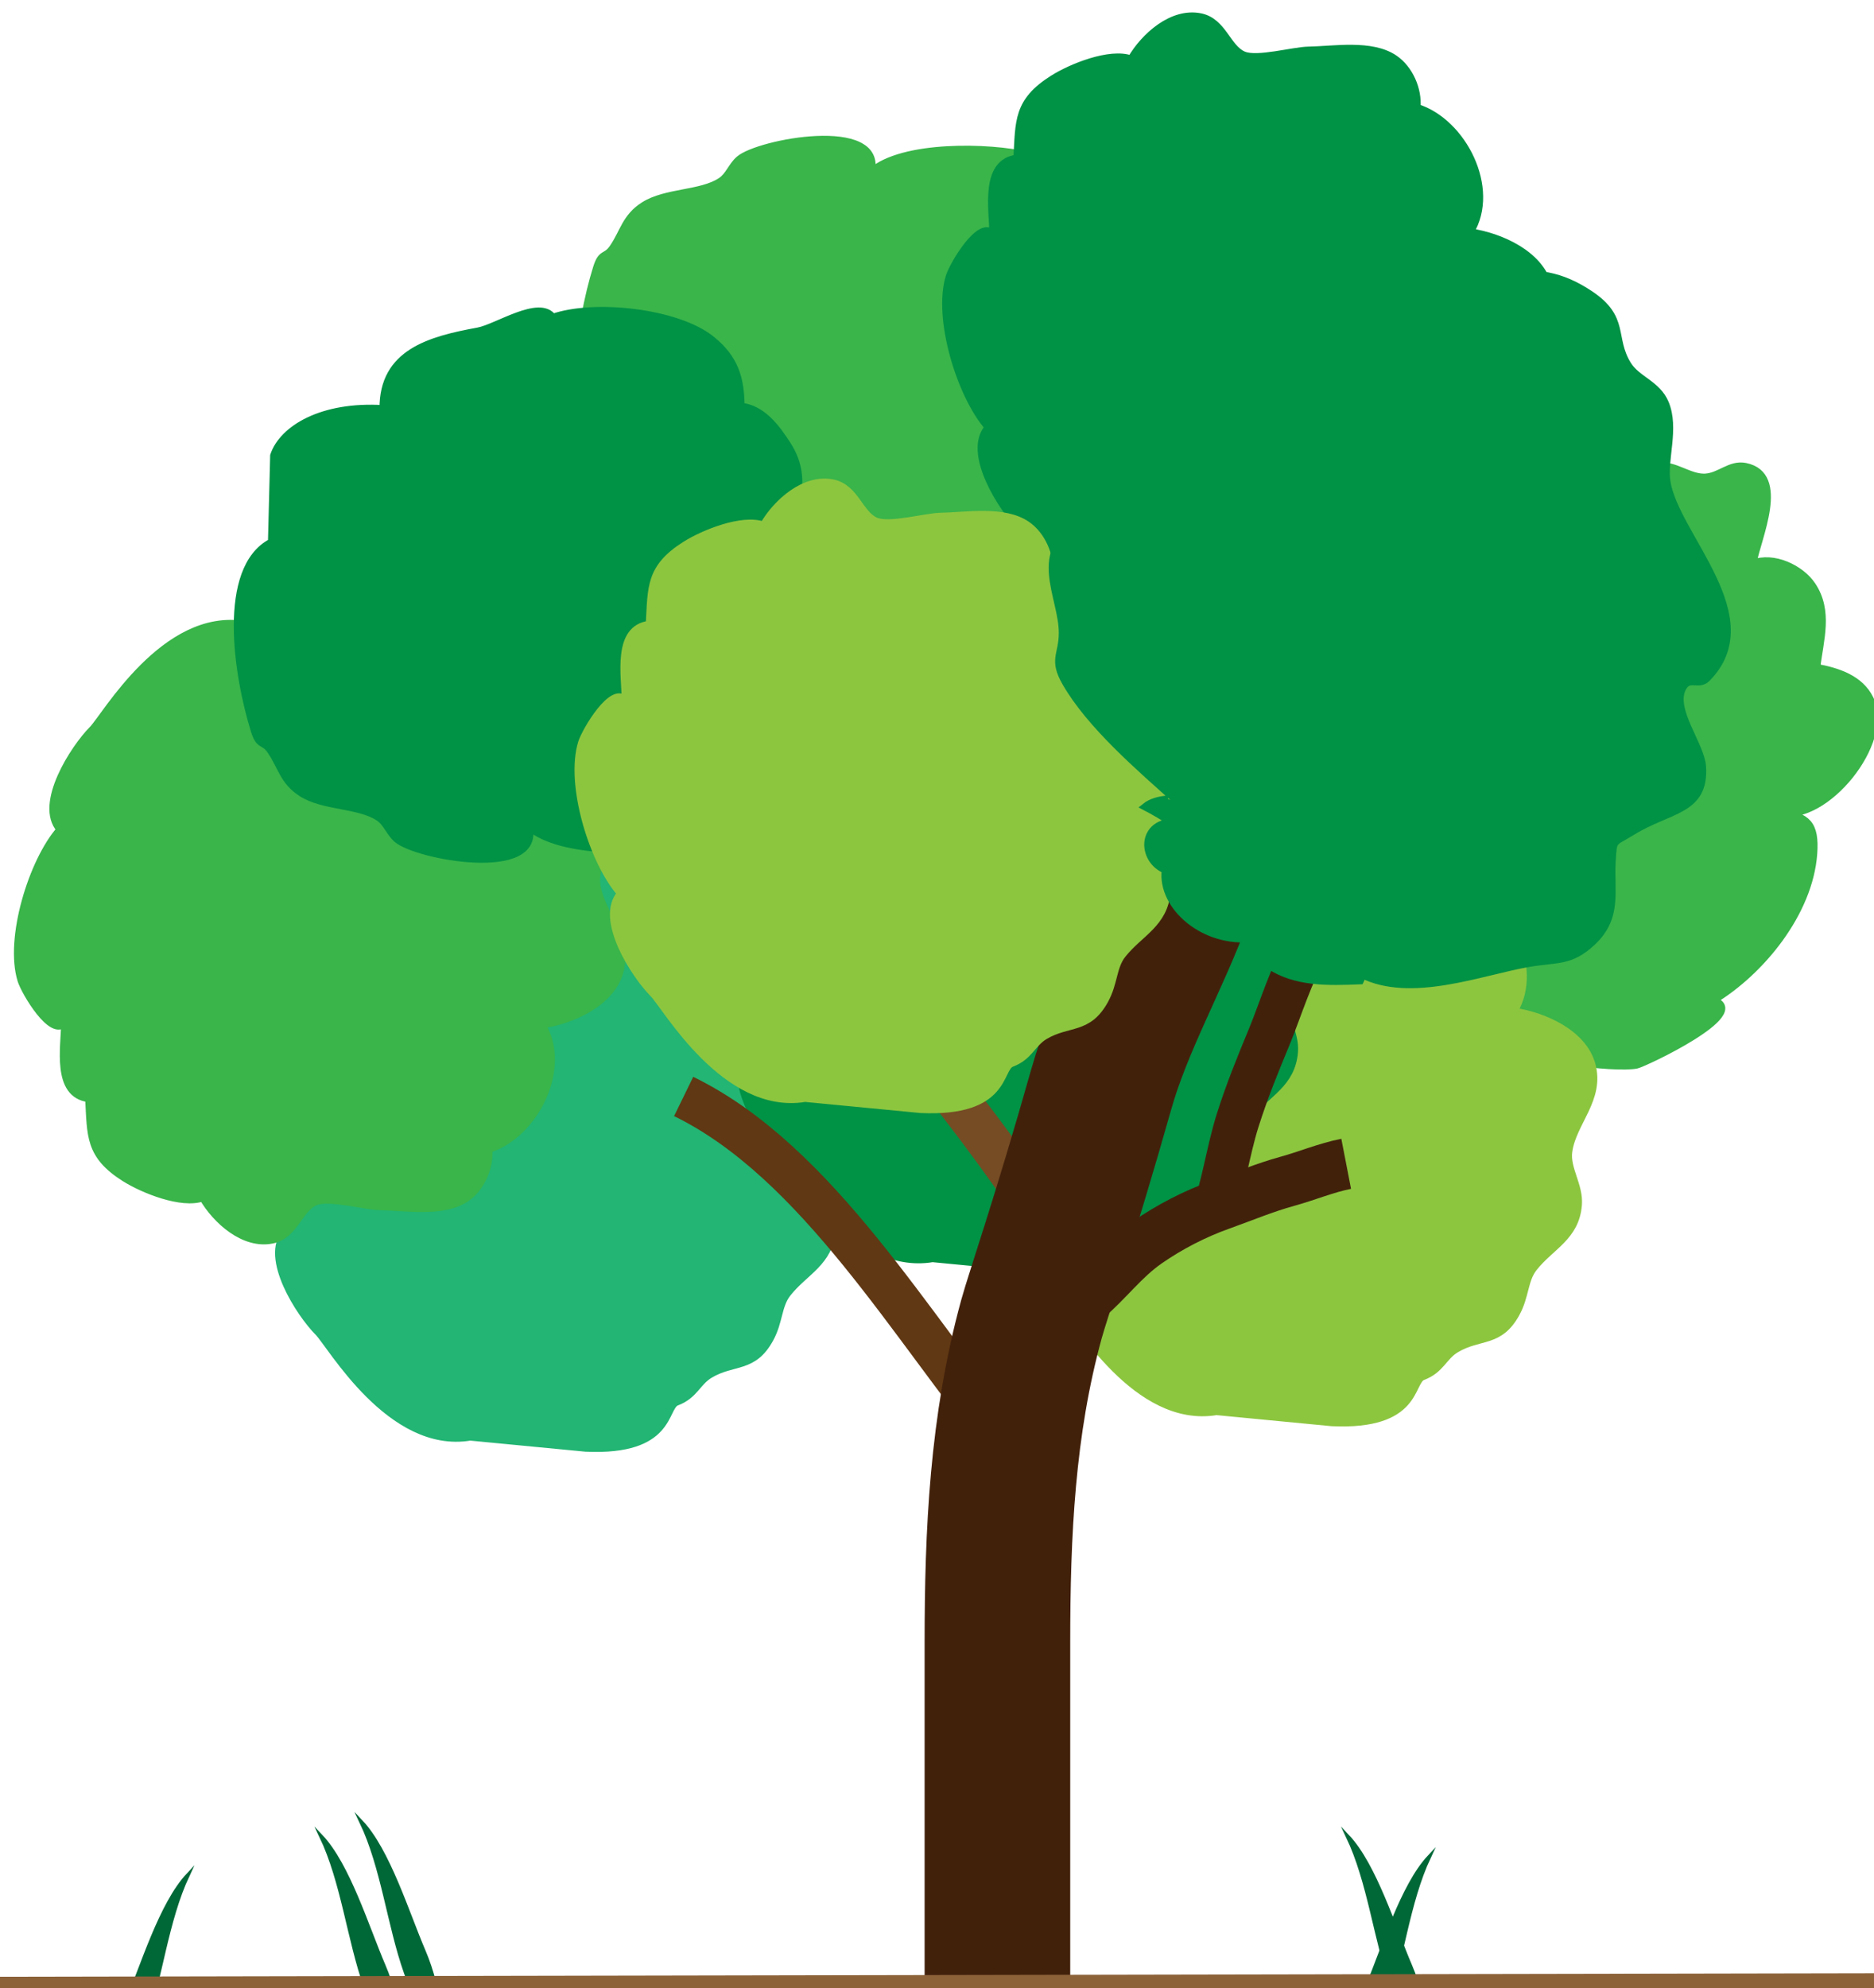 <?xml version="1.0" encoding="utf-8"?>
<!-- Generator: Adobe Illustrator 16.0.0, SVG Export Plug-In . SVG Version: 6.00 Build 0)  -->
<!DOCTYPE svg PUBLIC "-//W3C//DTD SVG 1.1//EN" "http://www.w3.org/Graphics/SVG/1.1/DTD/svg11.dtd">
<svg version="1.1" id="Layer_1" xmlns="http://www.w3.org/2000/svg" xmlns:xlink="http://www.w3.org/1999/xlink" x="0px" y="0px"
	 width="514.807px" height="546px" viewBox="0 0 514.807 546" enable-background="new 0 0 514.807 546" xml:space="preserve">
<path fill="none" stroke="#000000" stroke-width="8" stroke-miterlimit="10" d="M124.464,292.415
	c2.476-8.305,20.714-14.342,28.103-17.623c13.864-6.157,27.607-10.438,42.796-10.426c13.055,0.011,26.109,0,39.164,0
	c7.753,0,17.805-1.706,25.303,0.61"/>
<path fill="#22B573" stroke="#22B573" stroke-width="2" stroke-miterlimit="10" d="M129.171,394.586
	c-21.951,3.658-38.253-25.252-41.764-28.78c-5.015-5.042-15.082-20.483-8.889-27.468c-7.634-8.665-14.251-29.951-10.707-41.4
	c1.005-3.246,8.574-16.025,11.981-11.642c-0.038-6.618-2.622-19.688,6.603-20.833c0.569-10.163-0.021-15.571,9.837-21.81
	c5.022-3.178,15.7-7.513,21.491-5.419c3.589-6.203,11.354-13.264,19.179-11.559c6.102,1.33,7.246,8.568,11.735,10.441
	c3.748,1.563,13.609-1.241,17.774-1.313c7.093-0.122,17.408-1.977,23.667,2.3c4.113,2.81,6.586,8.451,6.155,13.432
	c12.656,3.97,21.896,22.228,14.665,34.189c8.289,1.205,18.995,6.021,21.372,14.559c2.647,9.507-5.278,15.907-6.357,23.988
	c-0.626,4.69,3.067,9.278,2.656,14.562c-0.691,8.864-7.563,11.365-12.247,17.313c-2.625,3.334-2.21,7.706-4.793,12.456
	c-4.588,8.438-10.031,5.971-16.546,9.864c-3.472,2.075-4.2,5.686-9.109,7.527c-3.571,1.34-1.215,13.739-24.996,12.641
	L129.171,394.586z"/>
<path fill="#39B54A" stroke="#39B54A" stroke-width="2" stroke-miterlimit="10" d="M67.171,171.535
	c-21.951-3.658-38.253,25.252-41.764,28.78c-5.015,5.042-15.082,20.483-8.889,27.468c-7.634,8.665-14.251,29.951-10.707,41.4
	c1.005,3.246,8.574,16.025,11.981,11.642c-0.038,6.618-2.622,19.688,6.603,20.833c0.569,10.163-0.021,15.57,9.837,21.81
	c5.022,3.179,15.7,7.513,21.491,5.419c3.589,6.203,11.354,13.264,19.179,11.559c6.102-1.329,7.246-8.567,11.735-10.44
	c3.748-1.563,13.609,1.241,17.774,1.313c7.093,0.122,17.408,1.977,23.667-2.3c4.113-2.811,6.586-8.451,6.155-13.432
	c12.656-3.97,21.896-22.228,14.665-34.189c8.289-1.205,18.995-6.021,21.372-14.559c2.647-9.507-5.278-15.907-6.357-23.988
	c-0.626-4.69,3.067-9.278,2.656-14.562c-0.691-8.864-7.563-11.365-12.247-17.313c-2.625-3.334-2.21-7.706-4.793-12.456
	c-4.588-8.438-10.031-5.971-16.546-9.864c-3.472-2.075-4.2-5.686-9.109-7.527c-3.571-1.34-1.215-13.739-24.996-12.641
	L67.171,171.535z"/>
<path fill="#39B54A" stroke="#39B54A" stroke-width="2" stroke-miterlimit="10" d="M168.61,125.342
	c-14.024-7.317-9.431-36.65-4.691-51.813c1.38-4.413,2.462-2.574,4.439-5.432c2.972-4.297,3.431-8.428,8.519-11.671
	c6.042-3.851,15.739-3.065,21.174-6.69c2.222-1.481,2.924-4.113,5.004-5.936c5.299-4.644,39.52-11.061,36.272,3.398
	c8.563-7.612,32.594-7.013,43.127-4.463c10.609,2.569,12.52,7.448,12.568,17.284c0.038,7.695-0.495,8.127,6.795,12.096
	c11.708,6.374,15.237,10.235,15.21,24.142c-0.016,8.316-2.626,12.92-5.558,19.803c-1.611,3.785-2.25,5.202-1.112,10.034
	c2.124,9.013,5.657,17.054-0.003,25.876c-3.003,4.681-6.928,10.037-12.812,10.641c-0.054,7.739-1.709,13.195-8.077,18.343
	c-9.439,7.631-32.366,10.031-43.602,6.079c-3.644,5.169-15.336-2.813-20.543-3.767c-13.228-2.424-26.182-5.898-26.063-21.305
	c-16.865,1.04-27.6-5.572-30.039-12.84L168.61,125.342z"/>
<path fill="#009245" stroke="#009245" stroke-width="2" stroke-miterlimit="10" d="M74.61,148.863
	c-14.024,7.317-9.431,36.65-4.691,51.813c1.38,4.413,2.462,2.574,4.439,5.432c2.972,4.297,3.431,8.428,8.519,11.671
	c6.042,3.851,15.739,3.065,21.174,6.69c2.222,1.481,2.924,4.113,5.004,5.936c5.299,4.644,39.52,11.061,36.272-3.398
	c8.563,7.612,32.594,7.013,43.127,4.463c10.609-2.569,12.52-7.448,12.568-17.284c0.038-7.695-0.495-8.127,6.795-12.096
	c11.708-6.374,15.237-10.235,15.21-24.142c-0.016-8.316-2.626-12.92-5.558-19.803c-1.611-3.785-2.25-5.202-1.112-10.034
	c2.124-9.013,5.657-17.054-0.003-25.876c-3.003-4.681-6.928-10.037-12.812-10.641c-0.054-7.739-1.709-13.195-8.077-18.343
	c-9.439-7.631-32.366-10.031-43.602-6.079c-3.644-5.169-15.336,2.813-20.543,3.767c-13.228,2.424-26.182,5.898-26.063,21.305
	c-16.865-1.04-27.6,5.572-30.039,12.84L74.61,148.863z"/>
<path fill="#39B54A" stroke="#39B54A" stroke-width="2" stroke-miterlimit="10" d="M412.243,162.724
	c-1.677-7.482-21.242-13.722-28.129-10.034c-10.985,5.882-14.568,26.867-16.032,37.717c4.855-3.179-4.739-5.295-7.692-3.418
	c-5.957,3.788-5.558,17.308-5.379,23.099c0.339,10.922,2.633,23.623,6.505,33.962c1.215,3.243,3.152,5.831,3.421,9.026
	c0.478,5.67-1.383,8.673,0.856,14.75c6.234,16.917,37.132,26.633,51.713,15.655c-2.272,7.497,26.924,10.12,32.113,8.942
	c2.188-0.494,31.691-14.415,21.021-17.7c13.094-7.912,26.379-24.02,27.573-40.298c0.606-8.268-1.807-10.199-9.128-11.388
	c12.205,2.828,30.354-19.256,24.635-31.085c-2.74-5.668-9.029-7.604-14.665-8.656c0.881-7.57,3.511-15.465-1.243-22.56
	c-3.144-4.694-10.683-8.248-16.271-6.043c1.146-6.839,9.389-24.252-2.053-26.573c-4.176-0.848-7.041,2.74-11.071,2.937
	c-4.239,0.207-8.441-3.587-12.581-3.012c-6.582,0.914-13.73,11.188-18.845,15.599c0.989-4.805-6.137-7.489-9.996-6.695
	L412.243,162.724z"/>
<path fill="#8CC63F" stroke="#8CC63F" stroke-width="2" stroke-miterlimit="10" d="M334.171,387.586
	c-21.951,3.658-38.253-25.252-41.764-28.78c-5.015-5.042-15.082-20.483-8.889-27.468c-7.634-8.665-14.251-29.951-10.707-41.4
	c1.005-3.246,8.574-16.025,11.981-11.642c-0.038-6.618-2.622-19.688,6.603-20.833c0.569-10.163-0.021-15.571,9.837-21.81
	c5.022-3.178,15.7-7.513,21.491-5.419c3.589-6.203,11.354-13.264,19.179-11.559c6.102,1.33,7.246,8.568,11.735,10.441
	c3.748,1.563,13.609-1.241,17.773-1.313c7.094-0.122,17.408-1.977,23.668,2.3c4.112,2.81,6.586,8.451,6.154,13.432
	c12.656,3.97,21.896,22.228,14.664,34.189c8.289,1.205,18.996,6.021,21.373,14.559c2.646,9.507-5.278,15.907-6.357,23.988
	c-0.627,4.69,3.066,9.278,2.655,14.562c-0.69,8.864-7.563,11.365-12.247,17.313c-2.625,3.334-2.21,7.706-4.793,12.456
	c-4.588,8.438-10.03,5.971-16.546,9.864c-3.472,2.075-4.2,5.686-9.109,7.527c-3.571,1.34-1.216,13.739-24.995,12.641
	L334.171,387.586z"/>
<path fill="#009245" stroke="#009245" stroke-width="2" stroke-miterlimit="10" d="M256.171,345.586
	c-21.951,3.658-38.253-25.252-41.764-28.78c-5.015-5.042-15.082-20.483-8.889-27.468c-7.634-8.665-14.251-29.951-10.707-41.4
	c1.005-3.246,8.574-16.025,11.981-11.642c-0.038-6.618-2.622-19.688,6.603-20.833c0.569-10.163-0.021-15.571,9.837-21.81
	c5.022-3.178,15.7-7.513,21.491-5.419c3.589-6.203,11.354-13.264,19.179-11.559c6.102,1.33,7.246,8.568,11.735,10.441
	c3.748,1.563,13.609-1.241,17.773-1.313c7.094-0.122,17.408-1.977,23.668,2.3c4.112,2.81,6.586,8.451,6.154,13.432
	c12.656,3.97,21.896,22.228,14.664,34.189c8.289,1.205,18.996,6.021,21.373,14.559c2.646,9.507-5.278,15.907-6.357,23.988
	c-0.627,4.69,3.066,9.278,2.655,14.562c-0.69,8.864-7.563,11.365-12.247,17.313c-2.625,3.334-2.21,7.706-4.793,12.456
	c-4.588,8.438-10.03,5.971-16.546,9.864c-3.472,2.075-4.2,5.686-9.109,7.527c-3.571,1.34-1.216,13.739-24.995,12.641
	L256.171,345.586z"/>
<path fill="none" stroke="#754C24" stroke-width="12" stroke-miterlimit="10" d="M229.342,266.811
	c3.93,3.536,7.69,9.707,12.221,9.443c10.665-0.618,11.122,12.844,16.547,19.653c31.504,39.549,41.781,62.199,22.453,28.683
	c-2.686-4.658,8.465,14.527,9.555,20.971"/>
<path fill="none" stroke="#42210B" stroke-width="12" stroke-miterlimit="10" d="M358.691,261.138
	c-3.439,4.798-7.221,16.824-9.907,23.303c-3.151,7.608-6.194,15.017-8.794,23.229c-2.555,8.072-4.004,18.239-6.717,25.58"/>
<path fill="none" stroke="#000000" stroke-width="8" stroke-miterlimit="10" d="M325.683,137.537
	c0.8,9.472-5.053,18.539-8.092,26.98c-3.75,10.416-5.932,20.979-8.629,31.709c-4.306,17.132-7.686,35.592-7.669,53.523
	c0.006,6.709-0.92,14.353-0.032,20.973c0.812,6.042,4.387,11.033,3.69,17.758"/>
<path fill="none" stroke="#603813" stroke-width="12" stroke-miterlimit="10" d="M276.829,396.595
	c-26.322-31.789-52.175-77.529-89.02-95.507"/>
<path fill="none" stroke="#42210B" stroke-width="14" stroke-miterlimit="10" d="M298.495,356.674
	c5.854-4.967,10.195-11.021,16.662-15.507c6.1-4.23,13.031-7.834,20.248-10.403c6.219-2.215,11.871-4.63,18.27-6.388
	c5.268-1.446,10.796-3.759,16.135-4.795"/>
<path fill="none" stroke="#42210B" stroke-width="40" stroke-miterlimit="10" d="M274,546c0,0,0-63.189,0-94.821
	c0-30.279,1.341-59.813,9.361-88.979c1.835-6.676,9.08-27.444,19.154-63.048c5.211-18.415,15.145-35.373,21.773-53.552
	c0.835-2.291,1.596-4.441,1.745-6.88"/>
<path fill="#009245" stroke="#009245" stroke-width="2" stroke-miterlimit="10" d="M322.171,173.586
	c-21.951,3.658-38.253-25.252-41.764-28.78c-5.015-5.042-15.082-20.483-8.889-27.468c-7.634-8.665-14.251-29.951-10.707-41.4
	c1.005-3.246,8.574-16.025,11.981-11.642c-0.038-6.618-2.622-19.688,6.603-20.833c0.569-10.163-0.021-15.571,9.837-21.81
	c5.022-3.178,15.7-7.513,21.491-5.419c3.589-6.203,11.354-13.264,19.179-11.559c6.102,1.33,7.246,8.568,11.735,10.441
	c3.748,1.563,13.609-1.241,17.773-1.313c7.094-0.122,17.408-1.977,23.668,2.3c4.112,2.81,6.586,8.451,6.154,13.432
	c12.656,3.97,21.896,22.228,14.664,34.189c8.289,1.205,18.996,6.021,21.373,14.559c2.646,9.507-5.278,15.907-6.357,23.988
	c-0.627,4.69,3.066,9.278,2.655,14.562c-0.69,8.864-7.563,11.365-12.247,17.313c-2.625,3.334-2.21,7.706-4.793,12.456
	c-4.588,8.438-10.03,5.971-16.546,9.864c-3.472,2.075-4.2,5.686-9.109,7.527c-3.571,1.34-1.216,13.739-24.995,12.641
	L322.171,173.586z"/>
<path fill="#8CC63F" stroke="#8CC63F" stroke-width="2" stroke-miterlimit="10" d="M221.171,301.586
	c-21.951,3.658-38.253-25.252-41.764-28.78c-5.015-5.042-15.082-20.483-8.889-27.468c-7.634-8.665-14.251-29.951-10.707-41.4
	c1.005-3.246,8.574-16.025,11.981-11.642c-0.038-6.618-2.622-19.688,6.603-20.833c0.569-10.163-0.021-15.571,9.837-21.81
	c5.022-3.178,15.7-7.513,21.491-5.419c3.589-6.203,11.354-13.264,19.179-11.559c6.102,1.33,7.246,8.568,11.735,10.441
	c3.748,1.563,13.609-1.241,17.773-1.313c7.094-0.122,17.408-1.977,23.668,2.3c4.112,2.81,6.586,8.451,6.154,13.432
	c12.656,3.97,21.896,22.228,14.664,34.189c8.289,1.205,18.996,6.021,21.373,14.559c2.646,9.507-5.278,15.907-6.357,23.988
	c-0.627,4.69,3.066,9.278,2.655,14.562c-0.69,8.864-7.563,11.365-12.247,17.313c-2.625,3.334-2.21,7.706-4.793,12.456
	c-4.588,8.438-10.03,5.971-16.546,9.864c-3.472,2.075-4.2,5.686-9.109,7.527c-3.571,1.34-1.216,13.739-24.995,12.641
	L221.171,301.586z"/>
<path fill="#009245" stroke="#009245" stroke-width="2" stroke-miterlimit="10" d="M323.545,220.146
	c-10.65-9.497-24.064-21.047-30.764-32.682c-3.681-6.391-0.954-7.564-0.92-13.598c0.058-10.046-9.122-23,5.555-30.082
	c6.482-3.128,16.931-3.535,21.577,1.542c0.488-7.576-4.925-30.14,10.65-31.361c-0.438-5.103,1.162-15.92,7.805-18.008
	c9.438-2.967,9.47,4.276,11.015,9.847c4.904-4.45,4.282-11.864,9.615-16.729c5.285-4.823,19.68-9.77,27.21-5.781
	c0.11-8.468,18.577-7.446,26.543-7.962c10.469-0.679,16.866,0.064,25.007,5.504c9.862,6.59,5.741,11.927,10.314,19.323
	c2.552,4.125,8.105,5.29,10.304,10.573c2.872,6.899-0.51,15.411,0.415,21.482c2.266,14.904,27.563,37.308,11.011,54.063
	c-2.252,2.28-4.85-0.747-6.643,2.611c-3.172,5.943,5.044,15.64,5.426,21.646c0.778,12.253-9.104,11.521-19.338,17.86
	c-5.388,3.338-5.093,1.82-5.486,8.215c-0.506,8.213,1.858,15.282-5.484,22.126c-5.987,5.58-9.67,4.448-17.466,5.803
	c-13.104,2.276-32.337,9.898-45.892,2.998c-0.155,0.693,0.036,1.079-0.313,1.757c-8.921,0.372-17.818,0.624-25.058-4.22
	c-3.214-2.151-9.076-6.15-4.229-7.468c-13.604,1.756-25.466-8.736-24.26-18.64c0.134,0.046,2.624,0.498,2.45,0.462
	c-8.507-0.666-10.466-12.786-0.816-13.68c-1.965-1.301-4.947-3.051-7.191-4.213c1.573-1.274,3.907-1.938,6.312-2.081"/>
<path fill="#006837" stroke="#006837" stroke-miterlimit="10" d="M370.947,583.13c0.916-11.272,5.955-21.109,9.637-31.709
	c4.607-13.266,6.102-28.933,12.041-41.567c-7.457,7.986-12.56,25.083-17.025,35.651c-4.533,10.728-6.042,24.977-4.995,36.337"/>
<path fill="#006837" stroke="#006837" stroke-miterlimit="10" d="M392.276,577.371c-0.978-11.268-6.071-21.077-9.812-31.656
	c-4.679-13.241-6.26-28.898-12.269-41.501c7.501,7.946,12.696,25.014,17.222,35.558c4.592,10.703,6.178,24.943,5.193,36.31"/>
<path fill="#006837" stroke="#006837" stroke-miterlimit="10" d="M29.947,588.13c0.916-11.272,5.956-21.109,9.638-31.709
	c4.607-13.266,6.101-28.933,12.041-41.567c-7.457,7.986-12.56,25.083-17.026,35.651c-4.533,10.728-6.042,24.977-4.995,36.337"/>
<path fill="#006837" stroke="#006837" stroke-miterlimit="10" d="M110.276,577.371c-0.978-11.268-6.071-21.077-9.812-31.656
	c-4.679-13.241-6.259-28.898-12.269-41.501c7.501,7.946,12.696,25.014,17.222,35.558c4.592,10.703,6.178,24.943,5.193,36.31"/>
<path fill="#006837" stroke="#006837" stroke-miterlimit="10" d="M121.276,573.371c-0.978-11.268-6.071-21.077-9.812-31.656
	c-4.679-13.241-6.259-28.898-12.269-41.501c7.501,7.946,12.696,25.014,17.222,35.558c4.592,10.703,6.178,24.943,5.193,36.31"/>
<line fill="none" stroke="#8C6239" stroke-width="5" stroke-miterlimit="10" x1="0" y1="545.313" x2="514.807" y2="544.354"/>
</svg>
